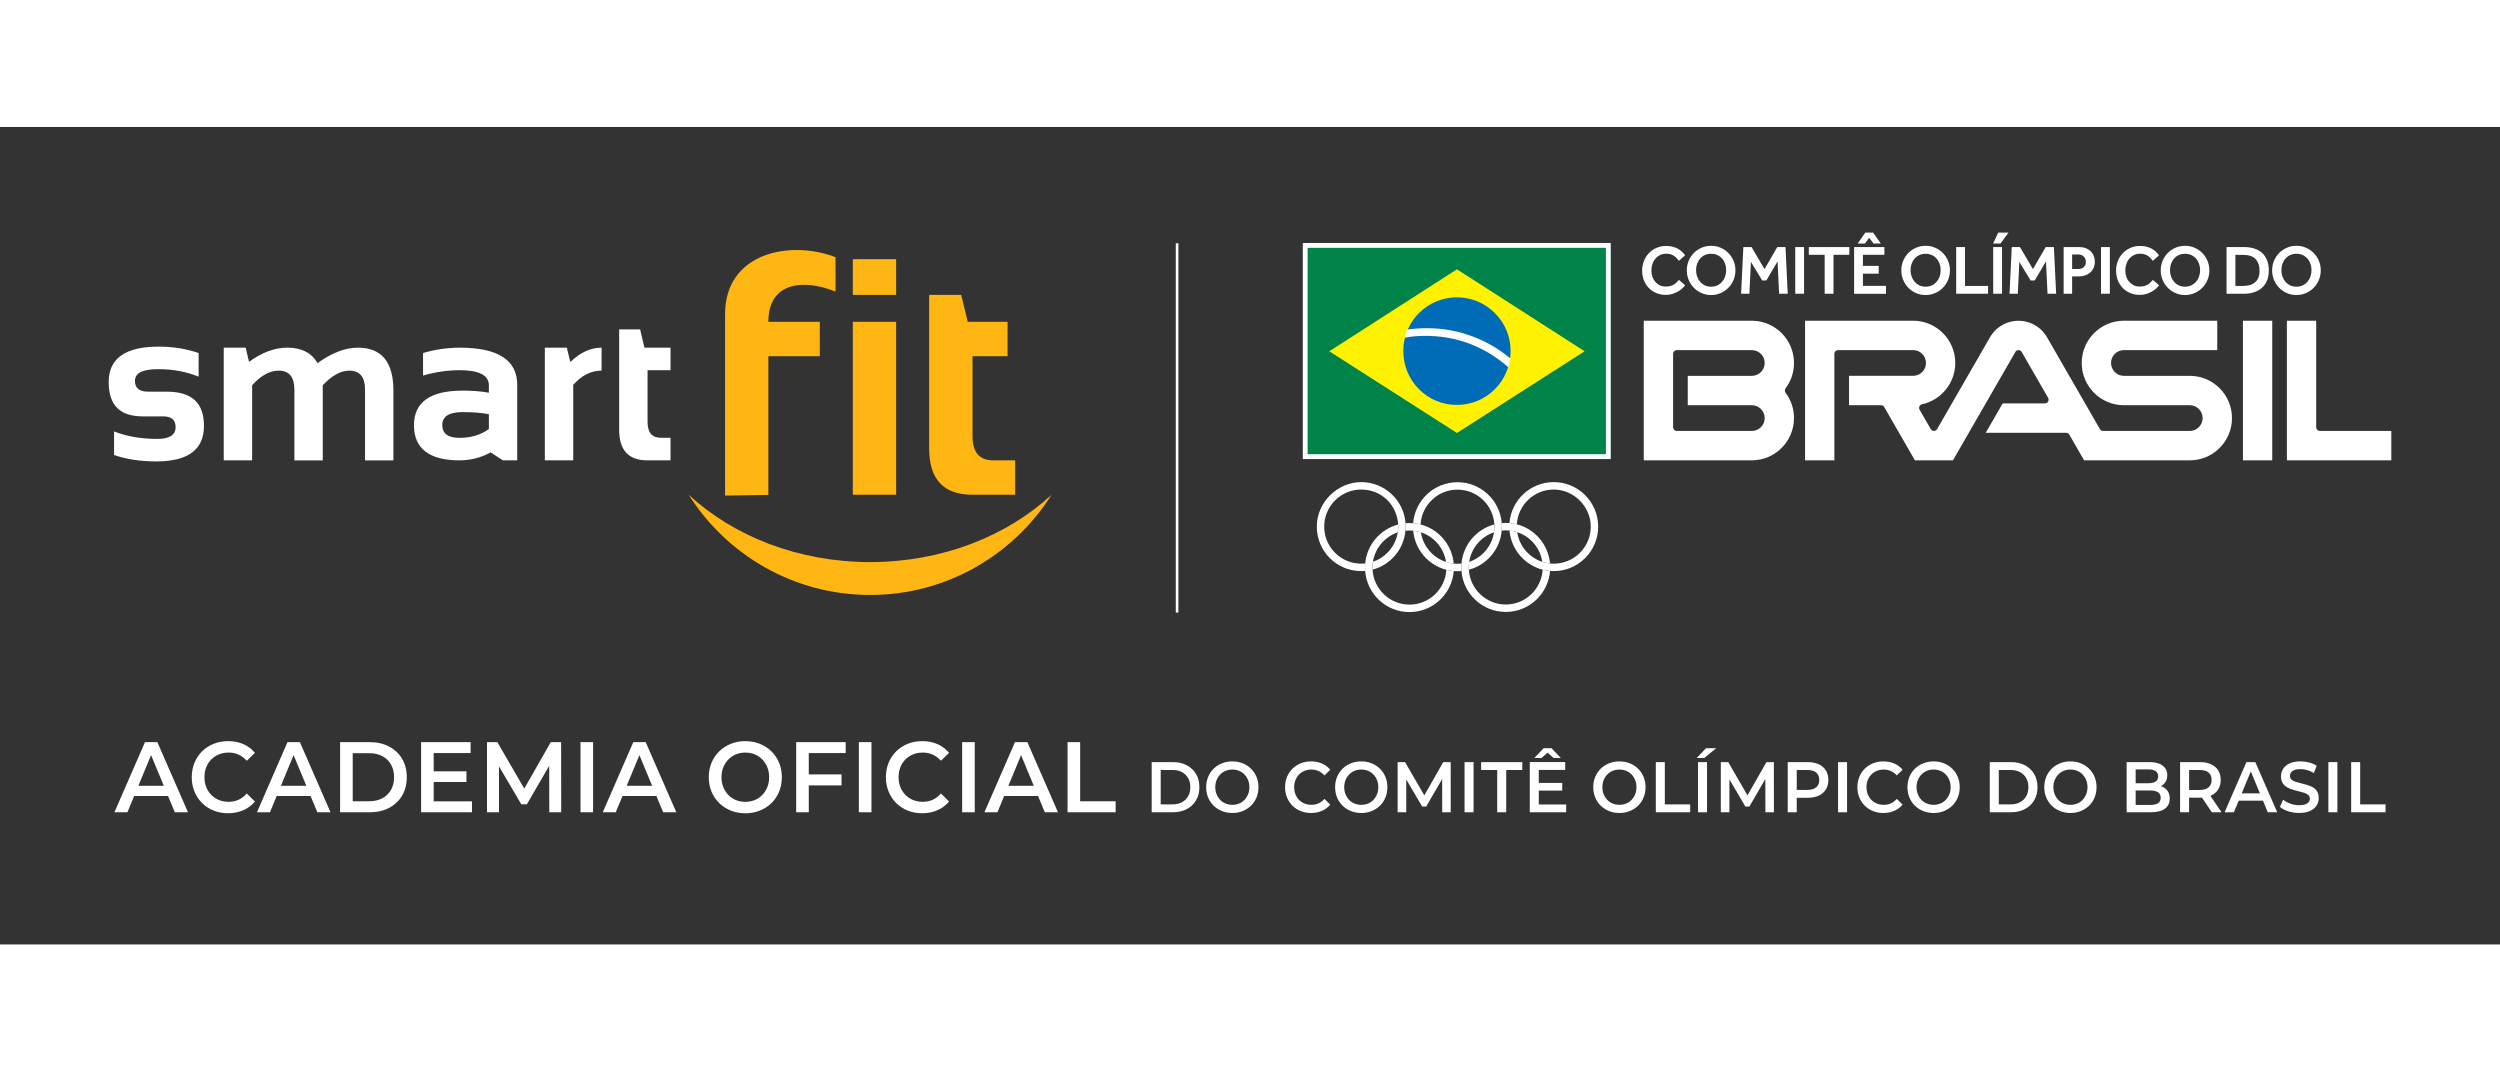 <svg xmlns="http://www.w3.org/2000/svg" width="280" viewBox="0 0 367 120" fill="none">
<rect x="0" y="0" width="367" height="120" fill="#333333" stroke="none"/>
<path d="M228.09 52.13C224.662 52.13 221.849 54.779 221.586 58.147C221.961 58.178 222.322 58.238 222.671 58.33C222.843 55.48 225.2 53.222 228.09 53.222C230.98 53.222 233.523 55.656 233.523 58.664C233.523 61.672 231.09 64.104 228.09 64.104C227.903 64.104 227.72 64.096 227.541 64.077C227.15 64.038 226.772 63.955 226.408 63.834C224.484 63.208 223.036 61.533 222.727 59.483C222.365 59.366 221.985 59.28 221.592 59.242C221.838 62.029 223.828 64.314 226.459 64.99C226.812 65.08 227.172 65.142 227.544 65.171C227.723 65.187 227.906 65.195 228.088 65.195C231.693 65.195 234.611 62.269 234.611 58.664C234.611 55.059 231.693 52.131 228.088 52.131" fill="white"/>
<path d="M206.333 58.17C206.079 54.789 203.268 52.13 199.826 52.13C196.384 52.13 193.305 55.054 193.305 58.664C193.305 62.274 196.226 65.195 199.826 65.195C200.024 65.195 200.217 65.187 200.404 65.17C200.393 65.006 200.385 64.842 200.385 64.674C200.385 64.47 200.396 64.27 200.412 64.069C200.222 64.09 200.026 64.102 199.826 64.102C196.828 64.102 194.393 61.666 194.393 58.664C194.393 55.662 196.828 53.222 199.826 53.222C202.824 53.222 205.087 55.494 205.248 58.357C205.251 58.459 205.263 58.56 205.263 58.666C205.263 58.957 205.232 59.238 205.189 59.518C204.87 61.538 203.442 63.187 201.549 63.822C201.503 64.102 201.476 64.387 201.476 64.675C201.476 64.781 201.484 64.882 201.492 64.981C204.099 64.296 206.072 62.03 206.322 59.266C206.343 59.069 206.354 58.867 206.354 58.666C206.354 58.498 206.348 58.333 206.332 58.171" fill="white"/>
<path d="M206.909 59.232C207.096 59.232 207.277 59.242 207.459 59.259C207.849 59.299 208.23 59.382 208.591 59.501C210.517 60.128 211.962 61.8 212.275 63.851C212.637 63.968 213.015 64.05 213.406 64.09C213.161 61.306 211.172 59.024 208.538 58.347C208.189 58.254 207.825 58.195 207.453 58.165C207.276 58.15 207.092 58.139 206.909 58.139C206.714 58.139 206.524 58.15 206.333 58.166C206.346 58.33 206.355 58.493 206.355 58.662C206.355 58.864 206.344 59.066 206.323 59.264C206.52 59.245 206.713 59.232 206.909 59.232Z" fill="white"/>
<path d="M212.327 65.006C212.154 67.856 209.801 70.115 206.909 70.115C204.018 70.115 201.652 67.84 201.492 64.978C201.486 64.878 201.476 64.776 201.476 64.672C201.476 64.382 201.505 64.099 201.55 63.818C201.869 61.797 203.294 60.149 205.189 59.515C205.232 59.235 205.263 58.954 205.263 58.661C205.263 58.555 205.255 58.456 205.248 58.354C202.639 59.04 200.669 61.306 200.412 64.067C200.396 64.267 200.385 64.469 200.385 64.672C200.385 64.84 200.396 65.005 200.404 65.168C200.658 68.546 203.471 71.21 206.908 71.21C210.345 71.21 213.148 68.554 213.41 65.187C213.038 65.157 212.676 65.094 212.325 65.006" fill="white"/>
<path d="M213.956 64.12C213.771 64.12 213.587 64.11 213.407 64.091C213.018 64.053 212.638 63.97 212.276 63.853C210.35 63.226 208.902 61.55 208.591 59.501C208.231 59.384 207.849 59.301 207.46 59.259C207.704 62.045 209.692 64.33 212.325 65.006C212.676 65.094 213.038 65.157 213.41 65.189C213.592 65.203 213.772 65.211 213.954 65.211C214.154 65.211 214.348 65.2 214.543 65.186C214.529 65.01 214.519 64.835 214.519 64.656C214.519 64.462 214.529 64.274 214.546 64.085C214.352 64.106 214.154 64.118 213.954 64.118" fill="white"/>
<path d="M220.457 58.15C220.185 54.789 217.38 52.146 213.954 52.146C210.529 52.146 207.717 54.797 207.452 58.166C207.824 58.195 208.186 58.256 208.537 58.346C208.713 55.494 211.065 53.237 213.954 53.237C216.844 53.237 219.196 55.491 219.372 58.338C219.38 58.448 219.389 58.562 219.389 58.677C219.389 58.954 219.36 59.227 219.321 59.494C219.013 61.531 217.583 63.194 215.679 63.834C215.636 64.102 215.611 64.373 215.611 64.654C215.611 64.77 215.62 64.88 215.627 64.99C218.245 64.301 220.216 62.019 220.45 59.243C220.469 59.056 220.481 58.866 220.481 58.677C220.481 58.488 220.473 58.323 220.457 58.147" fill="white"/>
<path d="M221.045 59.214C221.227 59.214 221.412 59.222 221.593 59.242C221.985 59.278 222.363 59.365 222.727 59.482C224.652 60.107 226.099 61.784 226.408 63.834C226.772 63.952 227.15 64.035 227.541 64.074C227.296 61.286 225.307 59.005 222.673 58.326C222.322 58.235 221.961 58.174 221.586 58.144C221.408 58.131 221.227 58.12 221.045 58.12C220.846 58.12 220.65 58.131 220.457 58.15C220.473 58.326 220.481 58.499 220.481 58.678C220.481 58.869 220.469 59.058 220.45 59.245C220.648 59.224 220.844 59.213 221.045 59.213" fill="white"/>
<path d="M226.459 64.99C226.287 67.837 223.932 70.099 221.045 70.099C218.159 70.099 215.802 67.84 215.628 64.995C215.62 64.882 215.61 64.77 215.61 64.658C215.61 64.376 215.637 64.107 215.681 63.837C215.989 61.8 217.418 60.138 219.322 59.498C219.36 59.23 219.39 58.957 219.39 58.68C219.39 58.565 219.379 58.45 219.373 58.341C216.758 59.03 214.787 61.312 214.548 64.086C214.53 64.277 214.521 64.464 214.521 64.658C214.521 64.835 214.53 65.011 214.544 65.187C214.811 68.547 217.618 71.189 221.047 71.189C224.476 71.189 227.284 68.538 227.546 65.171C227.174 65.141 226.813 65.078 226.461 64.989" fill="white"/>
<path d="M236.453 17.062H191.304V48.746H236.453V17.062Z" fill="#008348"/>
<path d="M195.137 32.922L213.878 20.89L232.617 32.922L213.878 44.918L195.137 32.922Z" fill="#FFF200"/>
<path d="M213.862 40.801C211.76 40.801 209.786 39.981 208.305 38.488C206.82 36.998 206.003 35.006 206.003 32.886C206.003 28.541 209.526 25.006 213.862 25.006C215.974 25.006 217.958 25.827 219.445 27.317C220.932 28.802 221.754 30.781 221.754 32.886C221.754 34.992 220.932 36.998 219.445 38.488C217.961 39.981 215.976 40.801 213.862 40.801Z" fill="#006BB6"/>
<path d="M213.76 31.198C218.369 32.33 221.281 35.16 221.423 35.302C221.557 34.875 221.656 34.432 221.72 33.976C218.385 31.195 214.088 29.507 209.431 29.539C208.449 29.539 207.529 29.603 206.61 29.736C206.446 30.118 206.309 30.517 206.205 30.93C206.424 30.882 209.706 30.205 213.76 31.197" fill="white"/>
<path d="M191.251 17.026V48.746H236.453V17.026H191.251ZM235.744 48.035H191.959V17.738H235.744V48.035Z" fill="white"/>
<path d="M340.556 44.619C340.258 44.619 340.017 44.376 340.017 44.078V28.438H335.715V48.931H351.043V44.619H340.556ZM263.359 34.642C263.359 31.222 260.584 28.44 257.174 28.44H241.307V48.933H257.174C260.584 48.933 263.359 46.15 263.359 42.731C263.359 41.378 262.933 40.091 262.122 39.011C261.978 38.819 261.978 38.557 262.122 38.363C262.931 37.285 263.359 35.997 263.359 34.643V34.642ZM257.174 40.843C258.213 40.843 259.057 41.691 259.057 42.731C259.057 43.771 258.213 44.619 257.174 44.619H246.148C245.851 44.619 245.61 44.378 245.61 44.078V33.293C245.61 32.995 245.851 32.755 246.148 32.755H257.174C258.213 32.755 259.057 33.6 259.057 34.642C259.057 35.683 258.213 36.53 257.174 36.53H247.761V40.843H257.174ZM329.261 48.931H333.564V28.438H329.261V48.931ZM321.463 36.53H311.783C310.743 36.53 309.899 35.682 309.899 34.642C309.899 33.602 310.743 32.755 311.783 32.755H325.496V28.44H311.783C308.372 28.44 305.597 31.221 305.597 34.642C305.597 38.062 308.372 40.843 311.783 40.843H321.463C322.501 40.843 323.346 41.691 323.346 42.731C323.346 43.771 322.501 44.619 321.463 44.619H308.731C308.538 44.619 308.362 44.517 308.267 44.35L300.502 30.867C300.451 30.781 300.398 30.693 300.344 30.61L300.285 30.526C300.247 30.472 300.209 30.418 300.169 30.363L300.095 30.27C300.059 30.224 300.019 30.176 299.982 30.131L299.897 30.038C299.859 29.995 299.819 29.952 299.778 29.91L299.692 29.822C299.648 29.781 299.605 29.741 299.562 29.701L299.471 29.622C299.423 29.581 299.374 29.541 299.325 29.499L299.243 29.435C299.165 29.378 299.087 29.32 299.005 29.264C298.222 28.739 297.289 28.445 296.317 28.445C296.087 28.445 295.86 28.462 295.635 28.494C294.913 28.597 294.228 28.862 293.628 29.264C293.548 29.318 293.468 29.376 293.39 29.435L293.309 29.499C293.259 29.541 293.21 29.581 293.161 29.622L293.071 29.701C293.028 29.741 292.985 29.781 292.942 29.822L292.854 29.91C292.814 29.952 292.774 29.995 292.735 30.038L292.652 30.131C292.612 30.176 292.575 30.224 292.538 30.27L292.465 30.363C292.425 30.418 292.385 30.47 292.347 30.528L292.293 30.61C292.235 30.693 292.181 30.781 292.13 30.867L284.367 44.349C284.271 44.517 284.092 44.619 283.901 44.619C283.709 44.619 283.531 44.517 283.437 44.349L281.798 41.502C281.712 41.354 281.702 41.171 281.771 41.013C281.839 40.856 281.981 40.741 282.149 40.706C284.981 40.098 287.035 37.547 287.035 34.64C287.035 31.221 284.262 28.438 280.85 28.438H264.983V48.931H269.285V33.293C269.285 32.994 269.526 32.754 269.824 32.754H280.85C281.889 32.754 282.733 33.6 282.733 34.64C282.733 35.68 281.889 36.528 280.85 36.528H271.437V40.842H276.138C276.33 40.842 276.508 40.946 276.604 41.112L281.107 48.931H286.695L295.784 33.149L295.856 33.024C295.95 32.856 296.128 32.755 296.32 32.755C296.511 32.755 296.689 32.856 296.786 33.024L300.667 39.765C300.761 39.933 300.761 40.138 300.667 40.306C300.571 40.474 300.392 40.574 300.202 40.574H293.99L291.507 44.89H303.306C303.497 44.89 303.674 44.99 303.772 45.158L305.945 48.934H321.472C324.881 48.934 327.657 46.152 327.657 42.733C327.657 39.314 324.881 36.531 321.472 36.531L321.463 36.53Z" fill="white"/>
<path d="M273.478 21.531H275.795V20.382H273.478V18.766H276.629V17.626H272.184V24.483H276.865V23.322H273.478V21.533V21.531ZM265.535 18.766H267.861V24.482H269.158V18.766H271.482V17.626H265.535V18.766ZM274.395 16.267L275.034 17.112H276.106L274.973 15.507H273.829L272.698 17.112H273.768L274.395 16.267ZM285.211 18.493C284.89 18.17 284.512 17.912 284.079 17.723C283.65 17.534 283.181 17.442 282.682 17.442C282.182 17.442 281.715 17.534 281.279 17.723C280.843 17.914 280.464 18.17 280.146 18.493C279.827 18.821 279.575 19.202 279.39 19.64C279.205 20.077 279.112 20.549 279.112 21.048C279.112 21.547 279.205 22.016 279.39 22.458C279.576 22.894 279.827 23.278 280.153 23.608C280.473 23.938 280.851 24.195 281.284 24.382C281.715 24.573 282.182 24.667 282.682 24.667C283.181 24.667 283.65 24.573 284.079 24.382C284.512 24.194 284.89 23.938 285.211 23.608C285.536 23.278 285.788 22.896 285.973 22.458C286.159 22.016 286.251 21.546 286.251 21.048C286.251 20.55 286.159 20.077 285.973 19.64C285.787 19.202 285.536 18.819 285.211 18.493ZM284.737 21.942C284.636 22.238 284.488 22.496 284.296 22.717C284.102 22.941 283.872 23.115 283.598 23.25C283.321 23.379 283.018 23.443 282.68 23.443C282.342 23.443 282.032 23.381 281.759 23.25C281.488 23.117 281.257 22.941 281.064 22.717C280.872 22.494 280.725 22.238 280.623 21.942C280.52 21.648 280.47 21.339 280.47 21.018C280.47 20.696 280.52 20.378 280.623 20.085C280.725 19.795 280.874 19.538 281.064 19.322C281.258 19.101 281.488 18.928 281.759 18.803C282.032 18.675 282.337 18.611 282.68 18.611C283.023 18.611 283.321 18.674 283.598 18.803C283.872 18.926 284.103 19.101 284.296 19.322C284.489 19.539 284.636 19.795 284.737 20.085C284.841 20.378 284.89 20.69 284.89 21.018C284.89 21.346 284.841 21.648 284.737 21.942ZM243.006 19.338C243.194 19.114 243.422 18.938 243.689 18.803C243.957 18.669 244.258 18.6 244.595 18.6C245.034 18.6 245.398 18.696 245.69 18.888C245.983 19.082 246.239 19.333 246.459 19.65L247.373 18.837C247.236 18.645 247.078 18.466 246.901 18.298C246.722 18.13 246.518 17.984 246.288 17.859C246.057 17.739 245.801 17.638 245.52 17.568C245.24 17.496 244.93 17.462 244.595 17.462C244.073 17.462 243.599 17.557 243.165 17.749C242.733 17.941 242.361 18.2 242.05 18.53C241.736 18.859 241.496 19.242 241.324 19.68C241.153 20.12 241.065 20.592 241.065 21.09C241.065 21.587 241.153 22.075 241.324 22.507C241.498 22.941 241.736 23.315 242.045 23.634C242.353 23.952 242.72 24.198 243.145 24.376C243.569 24.558 244.041 24.645 244.555 24.645C244.882 24.645 245.197 24.6 245.492 24.514C245.787 24.422 246.058 24.307 246.302 24.168C246.55 24.027 246.764 23.875 246.945 23.712C247.129 23.547 247.269 23.384 247.373 23.227L246.467 22.446C246.387 22.528 246.293 22.629 246.194 22.739C246.093 22.853 245.97 22.96 245.822 23.062C245.677 23.166 245.498 23.253 245.288 23.322C245.08 23.39 244.828 23.421 244.533 23.421C244.209 23.421 243.918 23.362 243.663 23.238C243.405 23.114 243.186 22.946 242.998 22.733C242.811 22.518 242.671 22.27 242.572 21.984C242.473 21.694 242.423 21.386 242.423 21.056C242.423 20.726 242.473 20.413 242.572 20.117C242.671 19.819 242.816 19.558 243.004 19.336L243.006 19.338ZM253.721 18.493C253.4 18.17 253.022 17.912 252.589 17.723C252.158 17.534 251.691 17.442 251.191 17.442C250.692 17.442 250.224 17.534 249.789 17.723C249.353 17.914 248.973 18.17 248.656 18.493C248.337 18.821 248.085 19.202 247.9 19.64C247.715 20.077 247.622 20.549 247.622 21.048C247.622 21.547 247.715 22.016 247.9 22.458C248.086 22.894 248.337 23.278 248.662 23.608C248.983 23.938 249.361 24.195 249.794 24.382C250.224 24.573 250.692 24.667 251.191 24.667C251.691 24.667 252.158 24.573 252.589 24.382C253.022 24.194 253.4 23.938 253.721 23.608C254.046 23.278 254.298 22.896 254.483 22.458C254.668 22.016 254.761 21.546 254.761 21.048C254.761 20.55 254.668 20.077 254.483 19.64C254.297 19.202 254.046 18.819 253.721 18.493ZM253.248 21.942C253.148 22.238 252.999 22.496 252.808 22.717C252.613 22.941 252.383 23.115 252.109 23.25C251.833 23.379 251.53 23.443 251.191 23.443C250.853 23.443 250.544 23.381 250.271 23.25C249.999 23.117 249.768 22.941 249.575 22.717C249.382 22.494 249.237 22.238 249.135 21.942C249.031 21.648 248.981 21.339 248.981 21.018C248.981 20.696 249.031 20.378 249.135 20.085C249.237 19.795 249.384 19.538 249.575 19.322C249.77 19.101 249.999 18.928 250.271 18.803C250.544 18.675 250.848 18.611 251.191 18.611C251.534 18.611 251.833 18.674 252.109 18.803C252.383 18.926 252.615 19.101 252.808 19.322C253.001 19.539 253.148 19.795 253.248 20.085C253.352 20.378 253.403 20.69 253.403 21.018C253.403 21.346 253.352 21.648 253.248 21.942ZM260.906 17.624L259.032 20.862L257.129 17.624H255.924L255.594 24.482H256.81L257.036 19.805L258.693 22.53H259.299L260.947 19.733L261.174 24.482H262.439L262.11 17.624H260.906ZM263.54 24.482H264.837V17.624H263.54V24.482ZM312.579 19.338C312.768 19.114 312.996 18.938 313.262 18.803C313.53 18.669 313.832 18.6 314.169 18.6C314.607 18.6 314.971 18.696 315.265 18.888C315.557 19.082 315.812 19.333 316.032 19.65L316.947 18.837C316.809 18.645 316.651 18.466 316.474 18.298C316.297 18.13 316.091 17.984 315.862 17.859C315.63 17.739 315.375 17.638 315.094 17.568C314.813 17.496 314.504 17.462 314.169 17.462C313.647 17.462 313.173 17.557 312.739 17.749C312.307 17.941 311.935 18.2 311.624 18.53C311.309 18.859 311.07 19.242 310.898 19.68C310.727 20.12 310.639 20.592 310.639 21.09C310.639 21.587 310.727 22.075 310.898 22.507C311.071 22.941 311.309 23.315 311.619 23.634C311.927 23.952 312.294 24.198 312.718 24.376C313.143 24.558 313.615 24.645 314.129 24.645C314.456 24.645 314.77 24.6 315.065 24.514C315.361 24.422 315.632 24.307 315.876 24.168C316.123 24.027 316.337 23.875 316.519 23.712C316.703 23.547 316.846 23.384 316.947 23.227L316.04 22.446C315.961 22.528 315.866 22.629 315.767 22.739C315.667 22.853 315.544 22.96 315.399 23.062C315.25 23.166 315.072 23.253 314.861 23.322C314.654 23.39 314.402 23.421 314.106 23.421C313.782 23.421 313.492 23.362 313.237 23.238C312.978 23.114 312.76 22.946 312.571 22.733C312.385 22.518 312.244 22.27 312.145 21.984C312.046 21.694 311.997 21.386 311.997 21.056C311.997 20.726 312.046 20.413 312.145 20.117C312.244 19.819 312.389 19.558 312.578 19.336L312.579 19.338ZM308.427 24.482H309.725V17.624H308.427V24.482ZM323.294 18.493C322.973 18.17 322.595 17.912 322.163 17.723C321.734 17.534 321.265 17.442 320.765 17.442C320.266 17.442 319.795 17.534 319.362 17.723C318.927 17.914 318.547 18.17 318.23 18.493C317.91 18.821 317.658 19.202 317.473 19.64C317.288 20.077 317.196 20.549 317.196 21.048C317.196 21.547 317.288 22.016 317.473 22.458C317.66 22.894 317.91 23.278 318.236 23.608C318.557 23.938 318.935 24.195 319.367 24.382C319.798 24.573 320.266 24.667 320.765 24.667C321.265 24.667 321.734 24.573 322.163 24.382C322.595 24.194 322.973 23.938 323.294 23.608C323.62 23.278 323.872 22.896 324.057 22.458C324.242 22.016 324.335 21.546 324.335 21.048C324.335 20.55 324.242 20.077 324.057 19.64C323.87 19.202 323.62 18.819 323.294 18.493ZM322.822 21.942C322.721 22.238 322.573 22.496 322.381 22.717C322.187 22.941 321.957 23.115 321.683 23.25C321.407 23.379 321.103 23.443 320.765 23.443C320.427 23.443 320.114 23.381 319.844 23.25C319.573 23.117 319.342 22.941 319.149 22.717C318.957 22.494 318.81 22.238 318.708 21.942C318.605 21.648 318.555 21.339 318.555 21.018C318.555 20.696 318.605 20.378 318.708 20.085C318.81 19.795 318.959 19.538 319.149 19.322C319.343 19.101 319.573 18.928 319.844 18.803C320.114 18.675 320.422 18.611 320.765 18.611C321.108 18.611 321.407 18.674 321.683 18.803C321.957 18.926 322.188 19.101 322.381 19.322C322.575 19.539 322.721 19.795 322.822 20.085C322.926 20.378 322.977 20.69 322.977 21.018C322.977 21.346 322.926 21.648 322.822 21.942ZM340.409 19.64C340.222 19.202 339.972 18.819 339.646 18.493C339.326 18.17 338.948 17.912 338.515 17.723C338.086 17.534 337.617 17.442 337.117 17.442C336.618 17.442 336.147 17.534 335.715 17.723C335.279 17.914 334.899 18.17 334.582 18.493C334.263 18.821 334.011 19.202 333.825 19.64C333.64 20.077 333.548 20.549 333.548 21.048C333.548 21.547 333.64 22.016 333.825 22.458C334.012 22.894 334.263 23.278 334.588 23.608C334.909 23.938 335.287 24.195 335.72 24.382C336.149 24.573 336.618 24.667 337.117 24.667C337.617 24.667 338.086 24.573 338.515 24.382C338.948 24.194 339.326 23.938 339.646 23.608C339.972 23.278 340.224 22.896 340.409 22.458C340.594 22.016 340.687 21.546 340.687 21.048C340.687 20.55 340.594 20.077 340.409 19.64ZM339.174 21.942C339.074 22.238 338.925 22.496 338.734 22.717C338.539 22.941 338.309 23.115 338.035 23.25C337.759 23.379 337.456 23.443 337.117 23.443C336.779 23.443 336.469 23.381 336.197 23.25C335.925 23.117 335.694 22.941 335.501 22.717C335.308 22.494 335.163 22.238 335.061 21.942C334.957 21.648 334.907 21.339 334.907 21.018C334.907 20.696 334.957 20.378 335.061 20.085C335.163 19.795 335.309 19.538 335.501 19.322C335.696 19.101 335.925 18.928 336.197 18.803C336.469 18.675 336.774 18.611 337.117 18.611C337.46 18.611 337.759 18.674 338.035 18.803C338.309 18.926 338.541 19.101 338.734 19.322C338.927 19.539 339.074 19.795 339.174 20.085C339.278 20.378 339.329 20.69 339.329 21.018C339.329 21.346 339.278 21.648 339.174 21.942ZM288.464 17.624H287.167V24.482H291.849V23.328H288.464V17.624ZM332.042 18.456C331.719 18.178 331.338 17.966 330.889 17.829C330.444 17.694 329.954 17.624 329.42 17.624H326.857V24.482H329.41C329.937 24.482 330.425 24.411 330.869 24.269C331.314 24.13 331.702 23.915 332.029 23.632C332.353 23.347 332.608 22.994 332.788 22.574C332.97 22.154 333.063 21.656 333.063 21.086C333.063 20.517 332.972 19.974 332.793 19.534C332.614 19.098 332.365 18.736 332.042 18.454V18.456ZM331.087 22.763C330.676 23.141 330.077 23.33 329.297 23.33H328.155V18.774H329.297C330.14 18.774 330.752 18.986 331.134 19.402C331.513 19.821 331.706 20.39 331.706 21.109C331.706 21.827 331.497 22.387 331.089 22.763H331.087ZM292.589 17.112H293.669L294.844 15.507H293.339L292.589 17.112ZM292.602 24.482H293.899V17.624H292.602V24.482ZM307.049 18.39C306.87 18.174 306.629 17.992 306.323 17.845C306.018 17.698 305.624 17.624 305.145 17.624H302.943V24.48H304.188V21.93H305.227C305.493 21.93 305.764 21.89 306.037 21.808C306.313 21.726 306.562 21.595 306.779 21.422C306.999 21.246 307.176 21.022 307.317 20.749C307.451 20.474 307.521 20.146 307.521 19.763C307.521 19.555 307.488 19.33 307.417 19.083C307.349 18.835 307.226 18.605 307.049 18.39ZM305.911 20.555C305.716 20.747 305.455 20.842 305.126 20.842H304.189V18.715H305.126C305.434 18.715 305.693 18.816 305.895 19.018C306.104 19.221 306.205 19.483 306.205 19.803C306.205 20.123 306.109 20.362 305.911 20.555ZM300.307 17.624L298.436 20.862L296.532 17.624H295.327L294.997 24.482H296.213L296.439 19.805L298.096 22.53H298.702L300.35 19.733L300.577 24.482H301.842L301.514 17.624H300.307Z" fill="white"/>
<path d="M172.605 71.28H172.989V17.069H172.605V71.28Z" fill="white"/>
<path d="M125.194 53.986H131.554V28.594H125.194V53.986ZM106.437 27.502V54.11L112.796 54.011V33.645H120.345V28.595H112.796C112.796 22.707 118.012 22.27 122.655 24.166V19.109C115.901 16.533 106.436 18.472 106.436 27.502H106.437ZM125.194 24.646H131.554V19.405H125.194V24.646ZM145.808 48.936C143.779 48.936 142.764 47.755 142.764 45.398V33.643H147.913V28.594H142.066L141.101 24.645H136.4V47.178C136.4 51.718 138.511 53.984 142.737 53.984H149.028V48.934H145.807L145.808 48.936Z" fill="#FFB612"/>
<path fill-rule="evenodd" clip-rule="evenodd" d="M127.733 63.87C117.17 63.87 107.67 60.058 101.104 53.992C106.69 62.829 116.53 68.696 127.733 68.696C138.936 68.696 148.778 62.827 154.366 53.994C147.799 60.058 138.298 63.87 127.733 63.87Z" fill="#FFB612"/>
<path d="M83.208 32.395H79.983V48.938H84.151V37.858C85.375 36.466 86.763 35.765 88.314 35.765V32.394C86.699 32.394 85.171 33.099 83.722 34.502L83.208 32.394V32.395ZM24.44 38.854H21.771C20.462 38.854 19.808 38.328 19.808 37.28C19.808 36.123 20.93 35.549 23.183 35.549C25.436 35.549 27.322 35.914 29.157 36.651V33.182C27.322 32.554 25.37 32.242 23.294 32.242C18.404 32.242 15.956 33.974 15.956 37.435C15.956 40.896 17.63 42.482 20.982 42.482H23.971C25.172 42.482 25.779 43.003 25.779 44.058C25.779 45.213 24.882 45.789 23.093 45.789C20.694 45.789 18.576 45.421 16.743 44.685V48.154C18.576 48.782 20.641 49.094 22.935 49.094C27.608 49.094 29.94 47.362 29.94 43.893C29.94 40.424 28.105 38.854 24.442 38.854H24.44ZM52.533 32.395C50.69 32.395 48.715 33.149 46.613 34.664C45.744 33.149 44.269 32.395 42.193 32.395C40.333 32.395 38.448 33.088 36.556 34.477L36.069 32.395H32.844V48.938H37.014V37.907C38.3 36.482 39.602 35.766 40.923 35.766C42.452 35.766 43.218 36.702 43.218 38.57V48.939H47.379V37.909C48.732 36.483 50.025 35.768 51.263 35.768C52.812 35.768 53.585 36.688 53.585 38.522V48.939H57.753V38.682C57.753 34.488 56.013 32.395 52.532 32.395H52.533ZM98.434 35.704V32.395H94.604L93.971 29.717H90.894V44.478C90.894 47.454 92.278 48.938 95.045 48.938H98.434V45.63H97.055C95.726 45.63 95.061 44.856 95.061 43.312V35.702H98.434V35.704ZM67.477 32.395C65.675 32.395 63.882 32.658 62.104 33.179V36.493C63.883 35.966 65.677 35.702 67.477 35.702C70.334 35.702 71.767 36.443 71.767 37.923V39.01C70.647 38.8 69.362 38.699 67.931 38.699C63.154 38.699 60.768 40.394 60.768 43.786C60.768 47.178 62.993 48.938 67.445 48.938C69.069 48.938 70.596 48.55 72.029 47.77L73.821 48.938H75.927V37.843C75.927 34.213 73.112 32.395 67.475 32.395H67.477ZM71.767 44.341C70.582 45.202 69.139 45.632 67.445 45.632C65.75 45.632 64.928 45.003 64.928 43.739C64.928 42.475 65.932 41.853 67.931 41.853C69.441 41.853 70.716 41.955 71.767 42.165V44.344V44.341Z" fill="white"/>
<path d="M329.776 93.234L326.57 100.597H327.934L328.64 98.893H332.203L332.911 100.597H334.295L331.079 93.234H329.777H329.776ZM329.083 97.819L330.417 94.597L331.756 97.819H329.083ZM113.252 91.664C112.769 91.189 112.202 90.819 111.553 90.554C110.903 90.29 110.19 90.157 109.411 90.157C108.633 90.157 107.932 90.29 107.278 90.554C106.624 90.818 106.054 91.189 105.571 91.664C105.087 92.139 104.712 92.698 104.447 93.341C104.182 93.982 104.048 94.686 104.048 95.451C104.048 96.216 104.181 96.92 104.447 97.562C104.712 98.203 105.087 98.763 105.571 99.238C106.054 99.714 106.624 100.083 107.278 100.349C107.932 100.614 108.649 100.746 109.426 100.746C110.203 100.746 110.903 100.613 111.553 100.349C112.202 100.085 112.769 99.717 113.252 99.246C113.736 98.776 114.111 98.218 114.376 97.57C114.64 96.923 114.774 96.218 114.774 95.453C114.774 94.688 114.642 93.986 114.376 93.342C114.111 92.701 113.736 92.142 113.252 91.666V91.664ZM112.647 96.899C112.472 97.336 112.228 97.718 111.915 98.046C111.602 98.374 111.232 98.627 110.806 98.803C110.38 98.979 109.914 99.067 109.411 99.067C108.909 99.067 108.444 98.979 108.017 98.803C107.589 98.627 107.221 98.374 106.908 98.046C106.595 97.718 106.351 97.333 106.175 96.893C106 96.451 105.912 95.971 105.912 95.451C105.912 94.931 106 94.438 106.175 94.003C106.351 93.566 106.597 93.186 106.916 92.856C107.233 92.528 107.604 92.275 108.025 92.099C108.446 91.923 108.909 91.835 109.411 91.835C109.914 91.835 110.378 91.923 110.806 92.099C111.232 92.275 111.602 92.528 111.915 92.856C112.228 93.184 112.472 93.566 112.647 94.003C112.823 94.44 112.911 94.922 112.911 95.451C112.911 95.981 112.823 96.464 112.647 96.899ZM92.968 90.304L88.488 100.597H90.394L91.381 98.214H96.361L97.35 100.597H99.284L94.789 90.304H92.968ZM92.001 96.715L93.865 92.211L95.737 96.715H92.001ZM132.915 92.848C133.233 92.525 133.608 92.275 134.039 92.098C134.47 91.922 134.947 91.834 135.468 91.834C135.99 91.834 136.474 91.934 136.919 92.134C137.364 92.336 137.768 92.637 138.128 93.038L139.324 91.877C138.859 91.309 138.29 90.88 137.616 90.59C136.943 90.301 136.199 90.157 135.382 90.157C134.615 90.157 133.908 90.286 133.263 90.546C132.619 90.805 132.054 91.173 131.57 91.648C131.087 92.123 130.712 92.685 130.447 93.331C130.182 93.978 130.048 94.685 130.048 95.448C130.048 96.211 130.18 96.918 130.447 97.565C130.712 98.211 131.085 98.773 131.564 99.248C132.043 99.723 132.607 100.091 133.257 100.35C133.906 100.61 134.61 100.741 135.37 100.741C136.194 100.741 136.943 100.594 137.616 100.299C138.29 100.005 138.858 99.579 139.324 99.019L138.128 97.843C137.768 98.254 137.366 98.562 136.919 98.762C136.474 98.963 135.989 99.062 135.468 99.062C134.948 99.062 134.471 98.974 134.039 98.798C133.606 98.622 133.233 98.371 132.915 98.048C132.598 97.725 132.351 97.342 132.175 96.901C131.999 96.459 131.912 95.974 131.912 95.445C131.912 94.915 131.999 94.43 132.175 93.989C132.351 93.547 132.596 93.165 132.915 92.842V92.848ZM339.56 96.957C339.313 96.81 339.039 96.69 338.735 96.598C338.434 96.507 338.131 96.426 337.824 96.35C337.519 96.277 337.242 96.202 336.994 96.125C336.747 96.048 336.546 95.941 336.395 95.803C336.241 95.667 336.166 95.486 336.166 95.261C336.166 95.072 336.219 94.902 336.324 94.755C336.43 94.608 336.596 94.488 336.822 94.397C337.049 94.306 337.347 94.261 337.713 94.261C338.025 94.261 338.351 94.309 338.689 94.403C339.027 94.498 339.358 94.643 339.677 94.84L340.095 93.778C339.782 93.566 339.417 93.406 338.995 93.294C338.574 93.182 338.151 93.126 337.724 93.126C337.073 93.126 336.535 93.226 336.11 93.426C335.686 93.626 335.372 93.893 335.164 94.226C334.957 94.558 334.853 94.925 334.853 95.325C334.853 95.725 334.931 96.04 335.088 96.293C335.244 96.546 335.445 96.747 335.692 96.898C335.94 97.048 336.214 97.171 336.517 97.266C336.819 97.36 337.121 97.443 337.424 97.512C337.725 97.582 338 97.658 338.249 97.738C338.498 97.818 338.699 97.926 338.853 98.064C339.01 98.2 339.088 98.381 339.088 98.606C339.088 98.789 339.034 98.952 338.925 99.096C338.817 99.24 338.648 99.354 338.416 99.438C338.185 99.523 337.883 99.565 337.51 99.565C337.069 99.565 336.639 99.488 336.217 99.333C335.796 99.179 335.444 98.986 335.159 98.754L334.702 99.816C335 100.075 335.404 100.288 335.913 100.453C336.422 100.618 336.955 100.699 337.51 100.699C338.161 100.699 338.7 100.6 339.128 100.4C339.556 100.2 339.873 99.934 340.079 99.6C340.286 99.267 340.39 98.904 340.39 98.51C340.39 98.117 340.313 97.805 340.16 97.554C340.007 97.301 339.808 97.101 339.56 96.954V96.957ZM116.879 100.597H118.728V96.656H123.536V95.038H118.728V91.907H124.147V90.304H116.879V100.597ZM141.245 100.597H143.094V90.304H141.245V100.597ZM126.081 100.597H127.931V90.304H126.081V100.597ZM31.017 92.848C31.335 92.525 31.71 92.275 32.14 92.098C32.571 91.922 33.048 91.834 33.57 91.834C34.092 91.834 34.575 91.934 35.021 92.134C35.466 92.336 35.869 92.637 36.23 93.038L37.425 91.877C36.961 91.309 36.391 90.88 35.718 90.59C35.044 90.301 34.301 90.157 33.484 90.157C32.716 90.157 32.01 90.286 31.365 90.546C30.72 90.805 30.155 91.173 29.672 91.648C29.188 92.123 28.814 92.685 28.549 93.331C28.284 93.978 28.15 94.685 28.15 95.448C28.15 96.211 28.282 96.918 28.549 97.565C28.814 98.211 29.187 98.773 29.666 99.248C30.144 99.723 30.709 100.091 31.358 100.35C32.008 100.61 32.712 100.741 33.471 100.741C34.296 100.741 35.044 100.594 35.718 100.299C36.391 100.005 36.959 99.579 37.425 99.019L36.23 97.843C35.869 98.254 35.467 98.562 35.021 98.762C34.575 98.963 34.09 99.062 33.57 99.062C33.05 99.062 32.573 98.974 32.14 98.798C31.708 98.622 31.335 98.371 31.017 98.048C30.7 97.725 30.452 97.342 30.277 96.901C30.101 96.459 30.013 95.974 30.013 95.445C30.013 94.915 30.101 94.43 30.277 93.989C30.452 93.547 30.698 93.165 31.017 92.842V92.848ZM85.217 100.597H87.066V90.304H85.217V100.597ZM346.474 99.44V93.234H345.151V100.597H350.199V99.44H346.474ZM148.996 90.304L144.516 100.597H146.423L147.409 98.214H152.389L153.378 100.597H155.312L150.817 90.304H148.996ZM148.028 96.715L149.892 92.211L151.763 96.715H148.028ZM227.187 91.851L228.082 92.634H229.13L227.766 91.192H226.606L225.241 92.634H226.29L227.185 91.851H227.187ZM297.252 93.696C296.668 93.387 295.989 93.234 295.216 93.234H292.101V100.597H295.216C295.989 100.597 296.668 100.443 297.252 100.134C297.836 99.826 298.289 99.397 298.616 98.846C298.941 98.296 299.104 97.653 299.104 96.915C299.104 96.178 298.941 95.526 298.616 94.979C298.29 94.432 297.836 94.005 297.252 93.696ZM297.449 98.24C297.236 98.619 296.934 98.914 296.543 99.123C296.152 99.334 295.689 99.438 295.153 99.438H293.424V94.389H295.153C295.689 94.389 296.152 94.494 296.543 94.704C296.932 94.914 297.236 95.208 297.449 95.582C297.663 95.957 297.77 96.402 297.77 96.914C297.77 97.426 297.663 97.861 297.449 98.24ZM42.204 90.304L37.724 100.597H39.63L40.617 98.214H45.596L46.586 100.597H48.52L44.025 90.304H42.204ZM41.236 96.715L43.099 92.211L44.971 96.715H41.236ZM63.667 96.157H68.475V94.584H63.667V91.907H69.086V90.304H61.818V100.597H69.286V98.994H63.667V96.155V96.157ZM80.851 90.304L76.964 97.125L73.013 90.304H71.491V100.597H73.254V93.867L76.525 99.421H77.35L80.623 93.778L80.635 100.597H82.384L82.37 90.304H80.848H80.851ZM57.125 90.952C56.31 90.52 55.362 90.306 54.28 90.306H49.927V100.598H54.28C55.36 100.598 56.31 100.382 57.125 99.952C57.941 99.52 58.576 98.92 59.03 98.15C59.485 97.381 59.713 96.482 59.713 95.453C59.713 94.424 59.485 93.512 59.03 92.747C58.576 91.982 57.941 91.386 57.125 90.954V90.952ZM57.403 97.304C57.104 97.834 56.681 98.245 56.137 98.539C55.592 98.834 54.946 98.981 54.196 98.981H51.778V91.923H54.196C54.944 91.923 55.592 92.07 56.137 92.365C56.683 92.659 57.104 93.069 57.403 93.592C57.701 94.117 57.851 94.736 57.851 95.451C57.851 96.166 57.701 96.774 57.403 97.304ZM341.804 100.597H343.127V93.234H341.804V100.597ZM21.28 90.304L16.8 100.597H18.707L19.693 98.214H24.673L25.662 100.597H27.596L23.101 90.304H21.28ZM20.313 96.715L22.177 92.211L24.049 96.715H20.313ZM249.076 92.634H250.175L251.946 91.192H250.45L249.076 92.634ZM240.477 94.206C240.13 93.866 239.725 93.602 239.261 93.413C238.796 93.224 238.286 93.13 237.729 93.13C237.172 93.13 236.671 93.224 236.202 93.413C235.734 93.602 235.328 93.867 234.981 94.206C234.635 94.547 234.367 94.946 234.177 95.406C233.987 95.866 233.891 96.37 233.891 96.915C233.891 97.461 233.986 97.966 234.177 98.426C234.367 98.885 234.635 99.285 234.981 99.626C235.328 99.966 235.734 100.23 236.202 100.419C236.669 100.608 237.182 100.704 237.739 100.704C238.295 100.704 238.795 100.61 239.259 100.419C239.724 100.23 240.129 99.966 240.475 99.63C240.821 99.294 241.089 98.894 241.279 98.43C241.469 97.968 241.565 97.462 241.565 96.915C241.565 96.368 241.469 95.866 241.279 95.406C241.089 94.947 240.821 94.547 240.475 94.206H240.477ZM240.044 97.952C239.918 98.264 239.744 98.538 239.521 98.773C239.298 99.008 239.033 99.189 238.728 99.315C238.423 99.442 238.09 99.504 237.731 99.504C237.372 99.504 237.038 99.442 236.733 99.315C236.429 99.189 236.164 99.008 235.94 98.773C235.717 98.538 235.541 98.262 235.417 97.947C235.291 97.632 235.229 97.288 235.229 96.917C235.229 96.546 235.291 96.192 235.417 95.88C235.543 95.568 235.718 95.294 235.947 95.059C236.173 94.824 236.438 94.643 236.74 94.517C237.041 94.39 237.372 94.328 237.732 94.328C238.093 94.328 238.425 94.39 238.729 94.517C239.034 94.643 239.299 94.824 239.522 95.059C239.746 95.294 239.921 95.568 240.046 95.88C240.172 96.192 240.234 96.538 240.234 96.917C240.234 97.296 240.172 97.642 240.046 97.954L240.044 97.952ZM266.992 93.549C266.54 93.338 265.999 93.234 265.369 93.234H262.438V100.597H263.76V98.472H265.369C266.001 98.472 266.54 98.366 266.992 98.157C267.443 97.946 267.791 97.645 268.035 97.253C268.279 96.861 268.402 96.394 268.402 95.853C268.402 95.312 268.279 94.846 268.035 94.454C267.791 94.062 267.443 93.76 266.992 93.55V93.549ZM266.626 96.931C266.331 97.187 265.892 97.315 265.308 97.315H263.762V94.39H265.308C265.892 94.39 266.331 94.517 266.626 94.77C266.921 95.022 267.068 95.384 267.068 95.853C267.068 96.322 266.921 96.675 266.626 96.931ZM244.396 93.234H243.073V100.597H248.12V99.44H244.396V93.234ZM249.27 100.597H250.593V93.234H249.27V100.597ZM259.313 93.234L256.532 98.114L253.705 93.234H252.616V100.597H253.879V95.781L256.219 99.755H256.81L259.151 95.718L259.16 100.597H260.411L260.402 93.234H259.313ZM306.685 94.206C306.339 93.866 305.934 93.602 305.469 93.413C305.005 93.224 304.494 93.13 303.937 93.13C303.38 93.13 302.879 93.224 302.41 93.413C301.943 93.602 301.536 93.867 301.19 94.206C300.843 94.547 300.575 94.946 300.385 95.406C300.196 95.866 300.1 96.37 300.1 96.915C300.1 97.461 300.194 97.966 300.385 98.426C300.575 98.885 300.843 99.285 301.19 99.626C301.536 99.966 301.943 100.23 302.41 100.419C302.878 100.608 303.39 100.704 303.947 100.704C304.504 100.704 305.003 100.61 305.468 100.419C305.932 100.23 306.337 99.966 306.683 99.63C307.03 99.294 307.298 98.894 307.488 98.43C307.678 97.968 307.773 97.462 307.773 96.915C307.773 96.368 307.678 95.866 307.488 95.406C307.298 94.947 307.03 94.547 306.683 94.206H306.685ZM306.253 97.952C306.127 98.264 305.953 98.538 305.729 98.773C305.506 99.008 305.241 99.189 304.936 99.315C304.631 99.442 304.298 99.504 303.939 99.504C303.58 99.504 303.246 99.442 302.942 99.315C302.637 99.189 302.372 99.008 302.149 98.773C301.925 98.538 301.75 98.262 301.625 97.947C301.499 97.632 301.437 97.288 301.437 96.917C301.437 96.546 301.499 96.192 301.625 95.88C301.751 95.568 301.927 95.294 302.155 95.059C302.382 94.824 302.646 94.643 302.948 94.517C303.25 94.39 303.58 94.328 303.941 94.328C304.301 94.328 304.633 94.39 304.938 94.517C305.243 94.643 305.508 94.824 305.731 95.059C305.954 95.294 306.13 95.568 306.254 95.88C306.38 96.192 306.443 96.538 306.443 96.917C306.443 97.296 306.38 97.642 306.254 97.954L306.253 97.952ZM269.826 100.597H271.148V93.234H269.826V100.597ZM286.597 94.206C286.251 93.866 285.846 93.602 285.382 93.413C284.917 93.224 284.407 93.13 283.85 93.13C283.293 93.13 282.792 93.224 282.323 93.413C281.855 93.602 281.448 93.867 281.102 94.206C280.756 94.547 280.488 94.946 280.298 95.406C280.108 95.866 280.012 96.37 280.012 96.915C280.012 97.461 280.106 97.966 280.298 98.426C280.488 98.885 280.756 99.285 281.102 99.626C281.448 99.966 281.855 100.23 282.323 100.419C282.79 100.608 283.302 100.704 283.859 100.704C284.416 100.704 284.916 100.61 285.38 100.419C285.844 100.23 286.25 99.966 286.596 99.63C286.942 99.294 287.21 98.894 287.4 98.43C287.59 97.968 287.686 97.462 287.686 96.915C287.686 96.368 287.59 95.866 287.4 95.406C287.21 94.947 286.942 94.547 286.596 94.206H286.597ZM286.165 97.952C286.039 98.264 285.865 98.538 285.642 98.773C285.418 99.008 285.153 99.189 284.849 99.315C284.544 99.442 284.21 99.504 283.851 99.504C283.492 99.504 283.159 99.442 282.854 99.315C282.549 99.189 282.284 99.008 282.061 98.773C281.838 98.538 281.662 98.262 281.538 97.947C281.412 97.632 281.349 97.288 281.349 96.917C281.349 96.546 281.412 96.192 281.538 95.88C281.664 95.568 281.839 95.294 282.067 95.059C282.294 94.824 282.559 94.643 282.86 94.517C283.162 94.39 283.492 94.328 283.853 94.328C284.214 94.328 284.545 94.39 284.85 94.517C285.155 94.643 285.42 94.824 285.643 95.059C285.867 95.294 286.042 95.568 286.167 95.88C286.293 96.192 286.355 96.538 286.355 96.917C286.355 97.296 286.293 97.642 286.167 97.954L286.165 97.952ZM274.716 95.053C274.943 94.821 275.211 94.643 275.52 94.517C275.83 94.39 276.17 94.328 276.543 94.328C276.917 94.328 277.263 94.4 277.58 94.544C277.9 94.688 278.187 94.904 278.445 95.19L279.301 94.36C278.969 93.954 278.562 93.646 278.08 93.44C277.598 93.234 277.065 93.13 276.483 93.13C275.934 93.13 275.428 93.222 274.967 93.408C274.506 93.594 274.102 93.858 273.756 94.197C273.409 94.538 273.141 94.939 272.951 95.402C272.762 95.864 272.666 96.37 272.666 96.917C272.666 97.464 272.76 97.97 272.951 98.432C273.141 98.894 273.408 99.296 273.751 99.637C274.094 99.978 274.498 100.24 274.962 100.426C275.426 100.611 275.93 100.704 276.473 100.704C277.063 100.704 277.6 100.598 278.081 100.389C278.563 100.179 278.97 99.874 279.302 99.474L278.447 98.632C278.188 98.926 277.901 99.146 277.582 99.29C277.263 99.434 276.917 99.506 276.545 99.506C276.173 99.506 275.83 99.443 275.522 99.317C275.214 99.19 274.946 99.011 274.718 98.781C274.491 98.549 274.314 98.275 274.188 97.96C274.062 97.645 274 97.298 274 96.918C274 96.539 274.062 96.192 274.188 95.877C274.314 95.562 274.49 95.288 274.718 95.056L274.716 95.053ZM174.219 93.696C173.635 93.387 172.957 93.234 172.183 93.234H169.068V100.597H172.183C172.957 100.597 173.635 100.443 174.219 100.134C174.803 99.826 175.256 99.397 175.583 98.846C175.909 98.296 176.071 97.653 176.071 96.915C176.071 96.178 175.909 95.526 175.583 94.979C175.258 94.432 174.803 94.005 174.219 93.696ZM174.417 98.24C174.203 98.619 173.901 98.914 173.51 99.123C173.119 99.334 172.657 99.438 172.121 99.438H170.391V94.389H172.121C172.657 94.389 173.119 94.494 173.51 94.704C173.9 94.914 174.203 95.208 174.417 95.582C174.631 95.957 174.737 96.402 174.737 96.914C174.737 97.426 174.631 97.861 174.417 98.24ZM225.894 97.421H229.334V96.294H225.894V94.379H229.771V93.232H224.571V100.595H229.913V99.448H225.894V97.418V97.421ZM183.652 94.206C183.306 93.866 182.901 93.602 182.436 93.413C181.972 93.224 181.462 93.13 180.905 93.13C180.348 93.13 179.847 93.224 179.378 93.413C178.91 93.602 178.503 93.867 178.157 94.206C177.811 94.547 177.543 94.946 177.353 95.406C177.163 95.866 177.067 96.37 177.067 96.915C177.067 97.461 177.161 97.966 177.353 98.426C177.543 98.885 177.811 99.285 178.157 99.626C178.503 99.966 178.91 100.23 179.378 100.419C179.845 100.608 180.357 100.704 180.914 100.704C181.471 100.704 181.971 100.61 182.435 100.419C182.899 100.23 183.304 99.966 183.651 99.63C183.997 99.294 184.265 98.894 184.455 98.43C184.645 97.968 184.741 97.462 184.741 96.915C184.741 96.368 184.645 95.866 184.455 95.406C184.265 94.947 183.997 94.547 183.651 94.206H183.652ZM183.22 97.952C183.094 98.264 182.92 98.538 182.697 98.773C182.473 99.008 182.208 99.189 181.904 99.315C181.599 99.442 181.265 99.504 180.906 99.504C180.547 99.504 180.214 99.442 179.909 99.315C179.604 99.189 179.339 99.008 179.116 98.773C178.893 98.538 178.717 98.262 178.593 97.947C178.466 97.632 178.404 97.288 178.404 96.917C178.404 96.546 178.466 96.192 178.593 95.88C178.719 95.568 178.894 95.294 179.122 95.059C179.349 94.824 179.614 94.643 179.915 94.517C180.217 94.39 180.547 94.328 180.908 94.328C181.268 94.328 181.6 94.39 181.905 94.517C182.21 94.643 182.475 94.824 182.698 95.059C182.922 95.294 183.097 95.568 183.222 95.88C183.348 96.192 183.41 96.538 183.41 96.917C183.41 97.296 183.348 97.642 183.222 97.954L183.22 97.952ZM324.59 98.141C325.041 97.934 325.389 97.635 325.633 97.246C325.878 96.858 326 96.392 326 95.853C326 95.314 325.878 94.846 325.633 94.454C325.389 94.062 325.041 93.76 324.59 93.55C324.138 93.339 323.597 93.235 322.967 93.235H320.036V100.598H321.359V98.453H322.967C323.063 98.453 323.154 98.45 323.245 98.445L324.697 100.598H326.122L324.486 98.186C324.521 98.171 324.556 98.157 324.59 98.142V98.141ZM324.224 96.936C323.929 97.195 323.49 97.325 322.906 97.325H321.36V94.39H322.906C323.49 94.39 323.929 94.517 324.224 94.77C324.52 95.022 324.666 95.384 324.666 95.853C324.666 96.322 324.52 96.677 324.224 96.936ZM317.483 96.867C317.401 96.829 317.315 96.795 317.229 96.766C317.502 96.618 317.724 96.414 317.89 96.152C318.067 95.875 318.155 95.541 318.155 95.147C318.155 94.565 317.931 94.101 317.483 93.754C317.034 93.406 316.383 93.234 315.528 93.234H312.19V100.597H315.731C316.653 100.597 317.349 100.422 317.816 100.07C318.284 99.72 318.518 99.229 318.518 98.597C318.518 98.17 318.426 97.811 318.239 97.523C318.053 97.235 317.8 97.016 317.481 96.866L317.483 96.867ZM313.513 94.306H315.385C315.846 94.306 316.2 94.39 316.449 94.558C316.696 94.726 316.821 94.982 316.821 95.326C316.821 95.67 316.696 95.915 316.449 96.083C316.202 96.251 315.847 96.336 315.385 96.336H313.513V94.306ZM316.79 99.272C316.525 99.44 316.146 99.525 315.651 99.525H313.514V97.4H315.651C316.146 97.4 316.527 97.486 316.79 97.658C317.055 97.829 317.188 98.098 317.188 98.462C317.188 98.827 317.055 99.104 316.79 99.272ZM158.569 90.304H156.719V100.597H163.774V98.979H158.567V90.304H158.569ZM190.699 95.053C190.925 94.821 191.193 94.643 191.503 94.517C191.812 94.39 192.152 94.328 192.526 94.328C192.899 94.328 193.245 94.4 193.563 94.544C193.882 94.688 194.169 94.904 194.428 95.19L195.283 94.36C194.951 93.954 194.544 93.646 194.062 93.44C193.58 93.234 193.048 93.13 192.465 93.13C191.916 93.13 191.41 93.222 190.949 93.408C190.488 93.594 190.084 93.858 189.738 94.197C189.392 94.538 189.124 94.939 188.934 95.402C188.744 95.864 188.648 96.37 188.648 96.917C188.648 97.464 188.742 97.97 188.934 98.432C189.124 98.894 189.39 99.296 189.733 99.637C190.076 99.978 190.48 100.24 190.944 100.426C191.409 100.611 191.913 100.704 192.456 100.704C193.046 100.704 193.582 100.598 194.064 100.389C194.546 100.179 194.953 99.874 195.285 99.474L194.429 98.632C194.171 98.926 193.884 99.146 193.565 99.29C193.245 99.434 192.899 99.506 192.527 99.506C192.156 99.506 191.812 99.443 191.505 99.317C191.197 99.19 190.929 99.011 190.7 98.781C190.474 98.549 190.297 98.275 190.171 97.96C190.045 97.645 189.982 97.298 189.982 96.918C189.982 96.539 190.045 96.192 190.171 95.877C190.297 95.562 190.472 95.288 190.7 95.056L190.699 95.053ZM202.58 94.206C202.234 93.866 201.828 93.602 201.364 93.413C200.9 93.224 200.389 93.13 199.832 93.13C199.275 93.13 198.774 93.224 198.305 93.413C197.838 93.602 197.431 93.867 197.085 94.206C196.738 94.547 196.47 94.946 196.28 95.406C196.09 95.866 195.995 96.37 195.995 96.915C195.995 97.461 196.089 97.966 196.28 98.426C196.47 98.885 196.738 99.285 197.085 99.626C197.431 99.966 197.838 100.23 198.305 100.419C198.773 100.608 199.285 100.704 199.842 100.704C200.399 100.704 200.898 100.61 201.362 100.419C201.827 100.23 202.232 99.966 202.578 99.63C202.925 99.294 203.193 98.894 203.383 98.43C203.572 97.968 203.668 97.462 203.668 96.915C203.668 96.368 203.572 95.866 203.383 95.406C203.193 94.947 202.925 94.547 202.578 94.206H202.58ZM202.148 97.952C202.021 98.264 201.848 98.538 201.624 98.773C201.401 99.008 201.136 99.189 200.831 99.315C200.526 99.442 200.193 99.504 199.834 99.504C199.475 99.504 199.141 99.442 198.837 99.315C198.532 99.189 198.267 99.008 198.044 98.773C197.82 98.538 197.645 98.262 197.52 97.947C197.394 97.632 197.332 97.288 197.332 96.917C197.332 96.546 197.394 96.192 197.52 95.88C197.646 95.568 197.822 95.294 198.05 95.059C198.276 94.824 198.541 94.643 198.843 94.517C199.145 94.39 199.475 94.328 199.835 94.328C200.196 94.328 200.528 94.39 200.833 94.517C201.137 94.643 201.402 94.824 201.626 95.059C201.849 95.294 202.025 95.568 202.149 95.88C202.275 96.192 202.337 96.538 202.337 96.917C202.337 97.296 202.275 97.642 202.149 97.954L202.148 97.952ZM214.996 100.597H216.319V93.234H214.996V100.597ZM217.428 94.39H219.789V100.597H221.112V94.39H223.473V93.234H217.429V94.39H217.428ZM211.871 93.234L209.09 98.114L206.263 93.234H205.174V100.597H206.437V95.781L208.777 99.755H209.368L211.709 95.718L211.718 100.597H212.969L212.96 93.234H211.871Z" fill="white"/>
</svg>